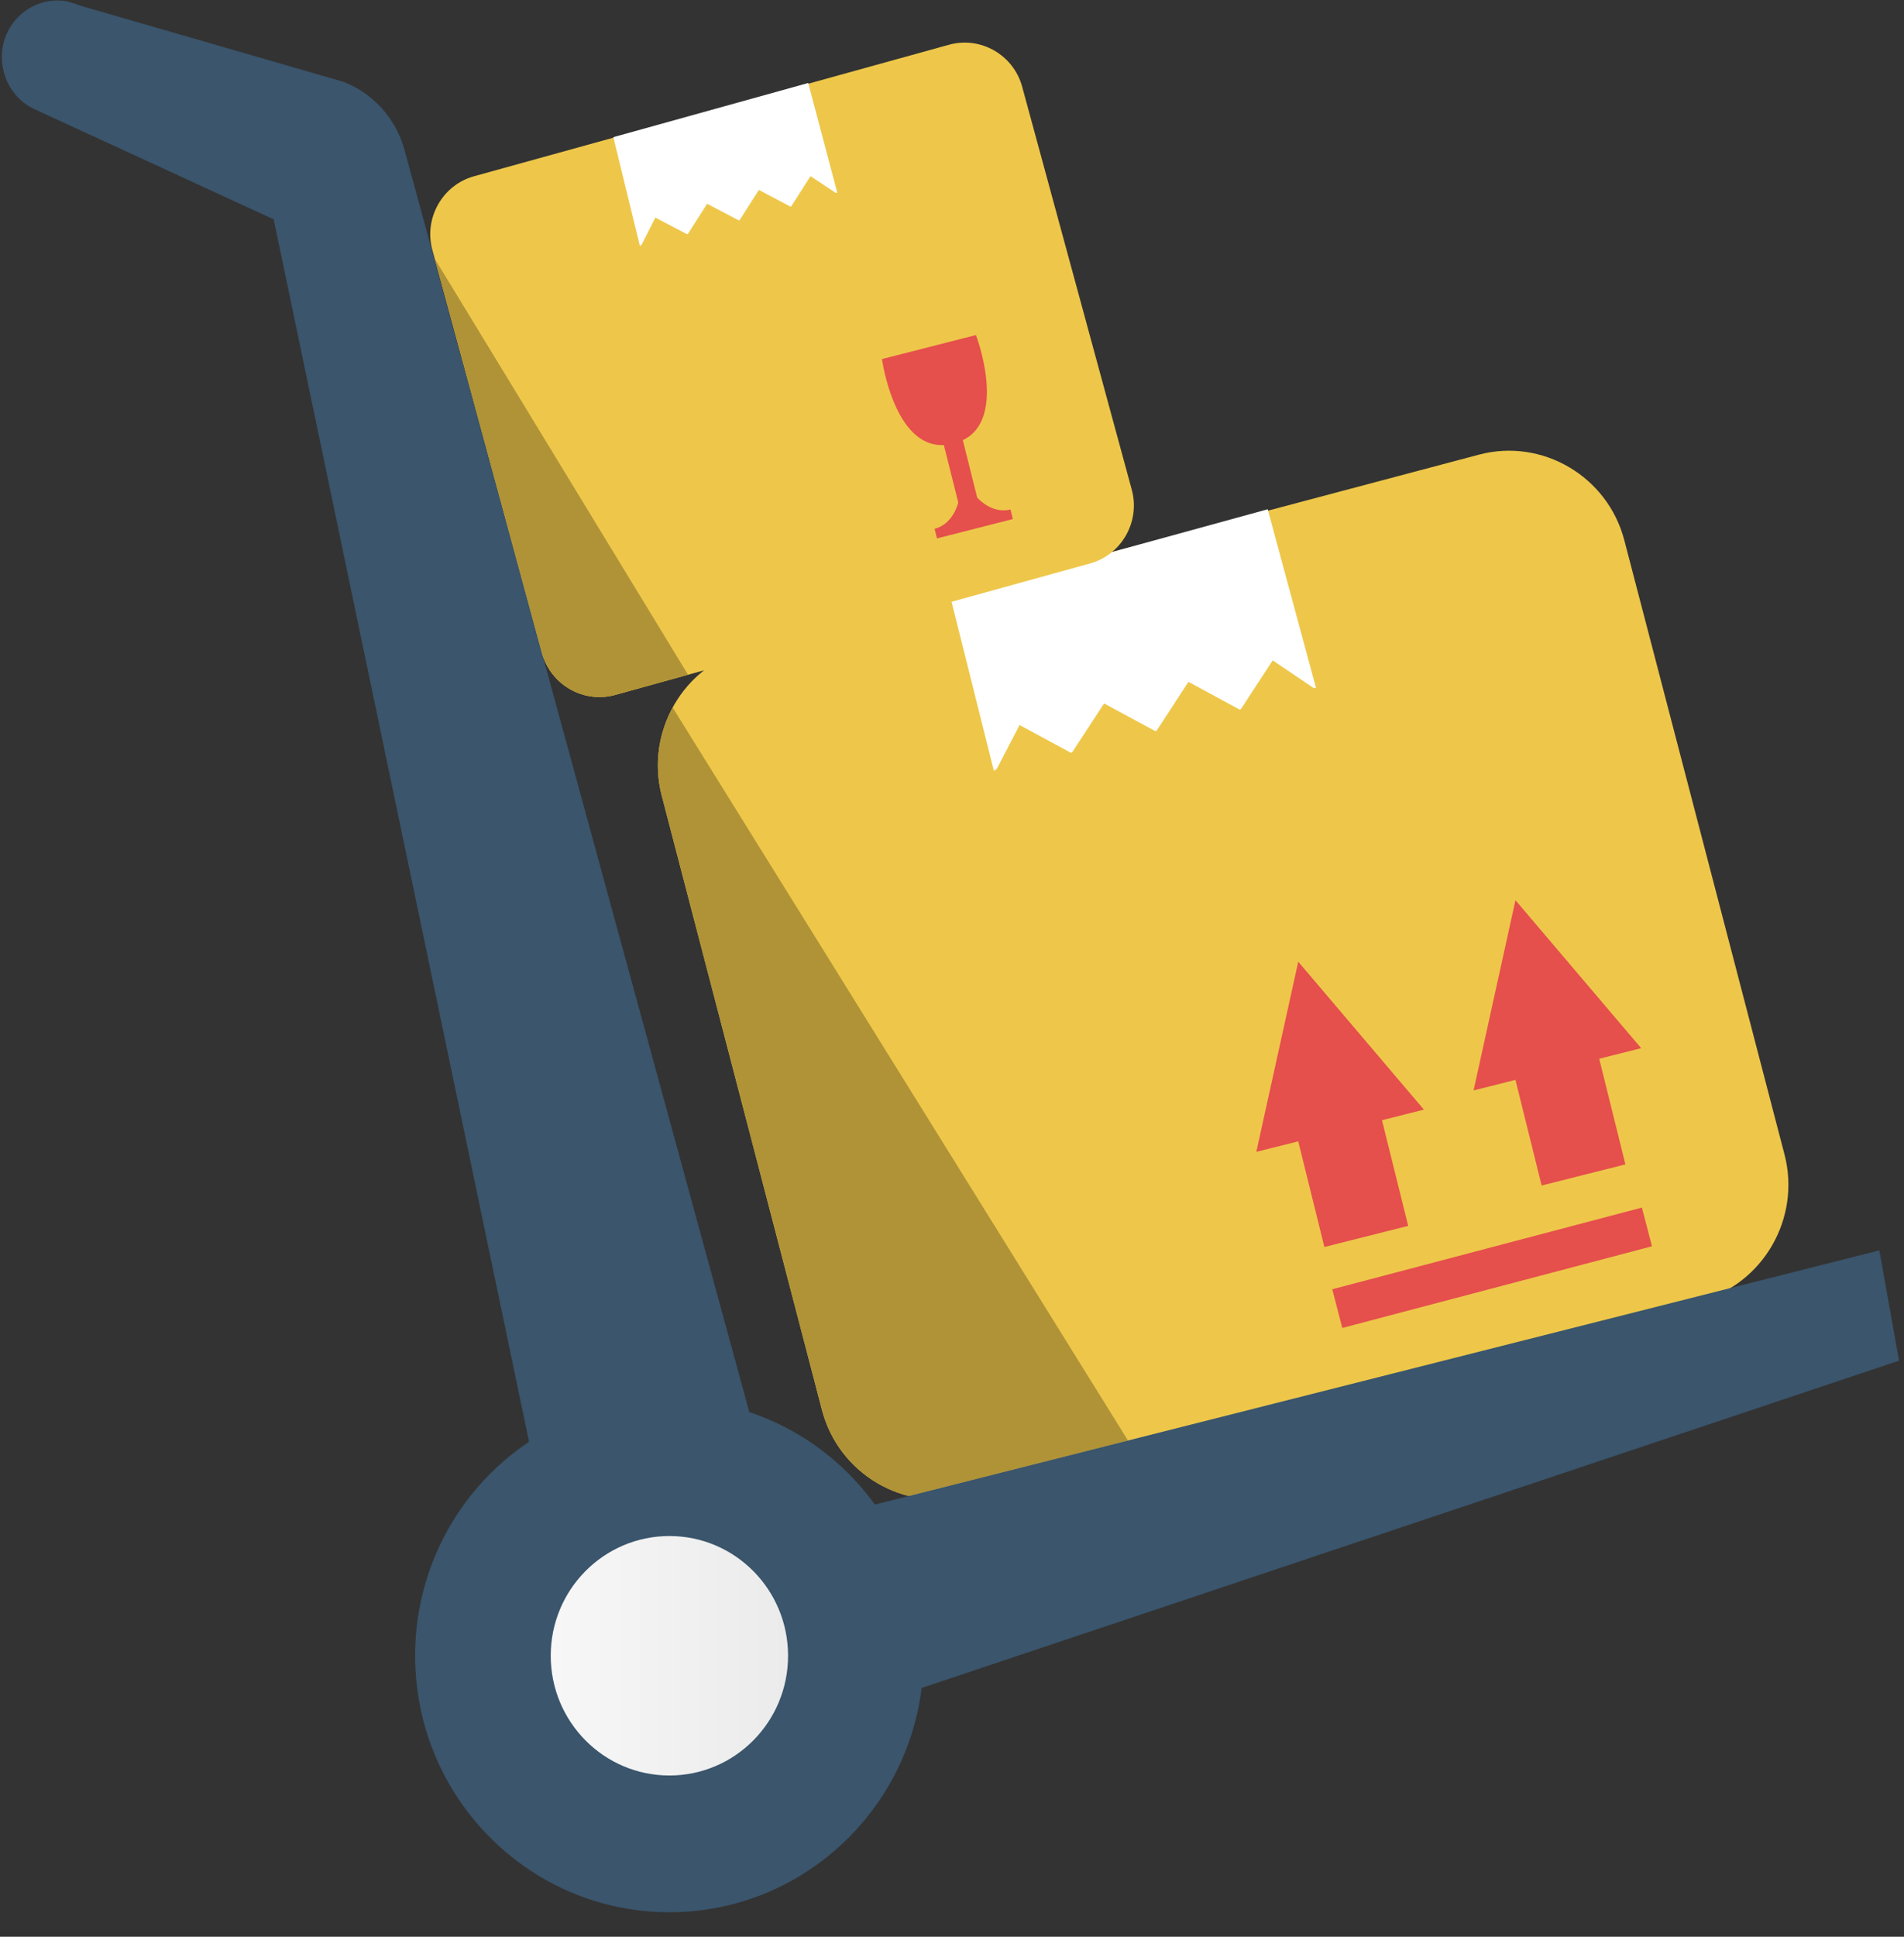 <?xml version="1.0" encoding="UTF-8" standalone="no"?>
<svg width="60px" height="61px" viewBox="0 0 60 61" version="1.1" xmlns="http://www.w3.org/2000/svg" xmlns:xlink="http://www.w3.org/1999/xlink" xmlns:sketch="http://www.bohemiancoding.com/sketch/ns">
    <rect x="0" y="0" width="60" height="61" fill="#333333" stroke="none"/>
    <!-- Generator: Sketch 3.2 (9961) - http://www.bohemiancoding.com/sketch -->
    <title>ico-work-21</title>
    <desc>Created with Sketch.</desc>
    <defs>
        <linearGradient x1="0.001%" y1="50.005%" x2="99.999%" y2="50.005%" id="linearGradient-1">
            <stop stop-color="#F7F7F7" offset="0%"></stop>
            <stop stop-color="#EBEBEB" offset="100%"></stop>
        </linearGradient>
    </defs>
    <g id="Welcome" stroke="none" stroke-width="1" fill="none" fill-rule="evenodd" sketch:type="MSPage">
        <g id="tangerine" sketch:type="MSArtboardGroup" transform="translate(-521, -1895)">
            <g id="ico-work-21" sketch:type="MSLayerGroup" transform="translate(521, 1895)">
                <path d="M56.234,25.072 C56.759,23.06 55.557,20.981 53.562,20.452 L30.484,14.328 C28.489,13.798 26.428,15.011 25.903,17.022 L20.854,36.368 C20.329,38.38 21.532,40.459 23.526,40.989 L46.605,47.112 C48.599,47.642 50.661,46.429 51.186,44.418 L56.234,25.072" id="path408" fill="#EEC74A" sketch:type="MSShapeGroup" transform="translate(38.544, 30.716) scale(1, -1) translate(-38.544, -30.716) "></path>
                <path d="M25.918,24.863 C25.913,24.88 25.908,24.899 25.903,24.916 L20.854,44.262 C20.845,44.298 20.836,44.333 20.828,44.368 C20.836,44.333 20.845,44.298 20.854,44.262 L25.903,24.916 C25.908,24.899 25.913,24.88 25.918,24.863 M20.829,44.369 C20.828,44.375 20.827,44.38 20.826,44.385 C20.827,44.38 20.828,44.375 20.829,44.369 M20.826,44.383 C20.825,44.387 20.824,44.391 20.823,44.395 C20.824,44.391 20.825,44.387 20.826,44.383 M20.823,44.396 C20.822,44.399 20.822,44.401 20.821,44.404 C20.822,44.401 20.822,44.399 20.823,44.396 M20.819,44.409 C20.819,44.41 20.819,44.411 20.819,44.413 C20.819,44.411 20.819,44.41 20.819,44.409" id="path410" fill="#BCBCBC" sketch:type="MSShapeGroup" transform="translate(23.381, 34.663) scale(1, -1) translate(-23.381, -34.663) "></path>
                <path d="M28.64,22.286 C27.366,22.604 26.292,23.587 25.918,24.941 C25.913,24.958 25.908,24.977 25.903,24.994 L20.854,44.341 C20.845,44.376 20.836,44.411 20.828,44.447 C20.828,44.447 20.828,44.448 20.828,44.448 C20.827,44.452 20.826,44.455 20.826,44.458 C20.825,44.459 20.825,44.46 20.825,44.461 C20.824,44.464 20.824,44.466 20.823,44.469 C20.823,44.47 20.822,44.472 20.822,44.474 C20.822,44.476 20.821,44.477 20.821,44.479 C20.82,44.482 20.82,44.484 20.819,44.487 C20.819,44.488 20.819,44.489 20.819,44.49 C20.617,45.411 20.776,46.338 21.199,47.116 L35.546,24.033 L28.64,22.286" id="path412" fill="#B09336" sketch:type="MSShapeGroup" transform="translate(28.138, 34.702) scale(1, -1) translate(-28.138, -34.702) "></path>
                <path d="M31.32,16.023 L31.409,16.082 L32.129,17.466 L33.743,16.595 L33.785,16.605 L34.792,18.146 L36.405,17.276 L36.446,17.285 L37.451,18.826 L39.062,17.954 L39.102,17.965 L40.106,19.503 L41.394,18.633 L41.47,18.637 L39.948,24.262 L29.944,21.516 L31.32,16.023" id="path414" fill="#FFFFFF" sketch:type="MSShapeGroup" transform="translate(35.694, 20.151) scale(1, -1) translate(-35.694, -20.151) "></path>
                <path d="M40.911,39.25 L39.59,33.261 L40.911,33.592 L41.735,30.264 L44.376,30.93 L43.55,34.258 L44.871,34.591 L40.911,39.25" id="path416" fill="#E54F4C" sketch:type="MSShapeGroup" transform="translate(42.215, 34.77) scale(1, -1) translate(-42.215, -34.77) "></path>
                <path d="M47.756,37.313 L46.436,31.322 L47.756,31.654 L48.581,28.327 L51.221,28.992 L50.396,32.319 L51.717,32.653 L47.756,37.313" id="path418" fill="#E54F4C" sketch:type="MSShapeGroup" transform="translate(49.061, 32.833) scale(1, -1) translate(-49.061, -32.833) "></path>
                <path d="M59.223,15.88 L24.614,7.126 L12.746,50.543 C12.478,51.522 11.767,52.316 10.828,52.684 L2.575,55.071 C2.288,55.171 2.092,55.248 1.821,55.248 C0.847,55.248 0.057,54.452 0.057,53.47 C0.057,52.754 0.468,52.112 1.073,51.83 L8.624,48.353 L18.254,2.279 C18.643,0.856 20.967,0.026 22.368,0.026 C22.625,0.026 22.886,0.058 23.146,0.124 L59.844,12.406 L59.223,15.88" id="path420" fill="#3A556C" sketch:type="MSShapeGroup" transform="translate(29.964, 27.631) scale(1, -1) translate(-29.964, -27.631) "></path>
                <path d="M29.107,52.174 C29.107,47.712 25.52,44.094 21.095,44.094 C16.669,44.094 13.082,47.712 13.082,52.174 C13.082,56.636 16.669,60.254 21.095,60.254 C25.52,60.254 29.107,56.636 29.107,52.174" id="path422" fill="#3A556C" sketch:type="MSShapeGroup" transform="translate(21.082, 52.161) scale(1, -1) translate(-21.082, -52.161) "></path>
                <path d="M24.834,52.129 C24.834,50.046 23.16,48.357 21.095,48.357 C19.029,48.357 17.355,50.046 17.355,52.129 C17.355,54.212 19.029,55.899 21.095,55.899 C23.16,55.899 24.834,54.212 24.834,52.129 L24.834,52.129 Z" id="path430" sketch:type="MSShapeGroup" transform="translate(21.105, 52.139) scale(1, -1) translate(-21.105, -52.139) "></path>
                <path d="M24.834,52.129 C24.834,50.046 23.16,48.357 21.095,48.357 C19.029,48.357 17.355,50.046 17.355,52.129 C17.355,54.212 19.029,55.899 21.095,55.899 C23.16,55.899 24.834,54.212 24.834,52.129" id="path438" fill="url(#linearGradient-1)" sketch:type="MSShapeGroup" transform="translate(21.105, 52.139) scale(1, -1) translate(-21.105, -52.139) "></path>
                <path d="M42.299,38.044 L41.983,39.263 L51.741,41.836 L52.058,40.617 L42.299,38.044" id="path440" fill="#E54F4C" sketch:type="MSShapeGroup" transform="translate(47.014, 39.935) scale(1, -1) translate(-47.014, -39.935) "></path>
                <path d="M35.665,7.879 C35.938,6.876 35.348,5.831 34.353,5.556 L19.383,1.414 C18.388,1.139 17.351,1.734 17.078,2.736 L13.625,15.427 C13.352,16.43 13.942,17.475 14.937,17.75 L29.907,21.893 C30.902,22.168 31.939,21.573 32.211,20.571 L35.665,7.879" id="path442" fill="#EEC74A" sketch:type="MSShapeGroup" transform="translate(24.652, 11.651) scale(1, -1) translate(-24.652, -11.651) "></path>
                <path d="M20.164,2.638 L20.218,2.674 L20.652,3.529 L21.65,3.005 L21.676,3.012 L22.284,3.964 L23.28,3.441 L23.306,3.447 L23.914,4.4 L24.909,3.875 L24.934,3.882 L25.541,4.833 L26.337,4.307 L26.385,4.31 L25.469,7.768 L19.328,6.062 L20.164,2.638" id="path444" fill="#FFFFFF" sketch:type="MSShapeGroup" transform="translate(22.859, 5.191) scale(1, -1) translate(-22.859, -5.191) "></path>
                <path d="M30.794,11.814 L30.341,13.622 C31.759,14.304 30.755,16.933 30.755,16.933 L29.286,16.558 L27.793,16.177 C27.793,16.177 28.174,13.39 29.743,13.469 L30.197,11.661 C30.197,11.661 30.049,10.982 29.451,10.83 L29.527,10.528 L30.722,10.833 L31.918,11.138 L31.842,11.439 C31.244,11.287 30.794,11.814 30.794,11.814" id="path446" fill="#E54F4C" sketch:type="MSShapeGroup" transform="translate(29.855, 13.743) scale(1, -1) translate(-29.855, -13.743) "></path>
                <path d="M18.891,20.507 L18.886,20.507 L18.891,20.507 L18.891,20.507 M18.889,20.507 C19.044,20.507 19.201,20.538 19.356,20.602 C19.2,20.538 19.044,20.507 18.889,20.507 M19.371,20.571 C19.377,20.572 19.383,20.574 19.389,20.576 L19.389,20.576 C19.383,20.574 19.377,20.572 19.371,20.571 M17.083,21.885 C17.081,21.891 17.08,21.897 17.078,21.903 L17.078,21.903 C17.08,21.897 17.081,21.891 17.083,21.885" id="path448" fill="#BCBCBC" sketch:type="MSShapeGroup" transform="translate(18.266, 21.231) scale(1, -1) translate(-18.266, -21.231) "></path>
                <path d="M18.889,8.154 L18.886,8.154 C18.068,8.155 17.313,8.703 17.082,9.532 C17.08,9.536 17.079,9.539 17.078,9.543 L17.078,9.543 L13.698,21.964 L21.683,8.857 L19.383,8.221 C19.379,8.22 19.375,8.218 19.371,8.218 C19.366,8.216 19.361,8.215 19.356,8.213 C19.201,8.173 19.044,8.154 18.889,8.154 L18.889,8.154" id="path450" fill="#B09336" sketch:type="MSShapeGroup" transform="translate(17.698, 15.055) scale(1, -1) translate(-17.698, -15.055) "></path>
            </g>
        </g>
    </g>
</svg>